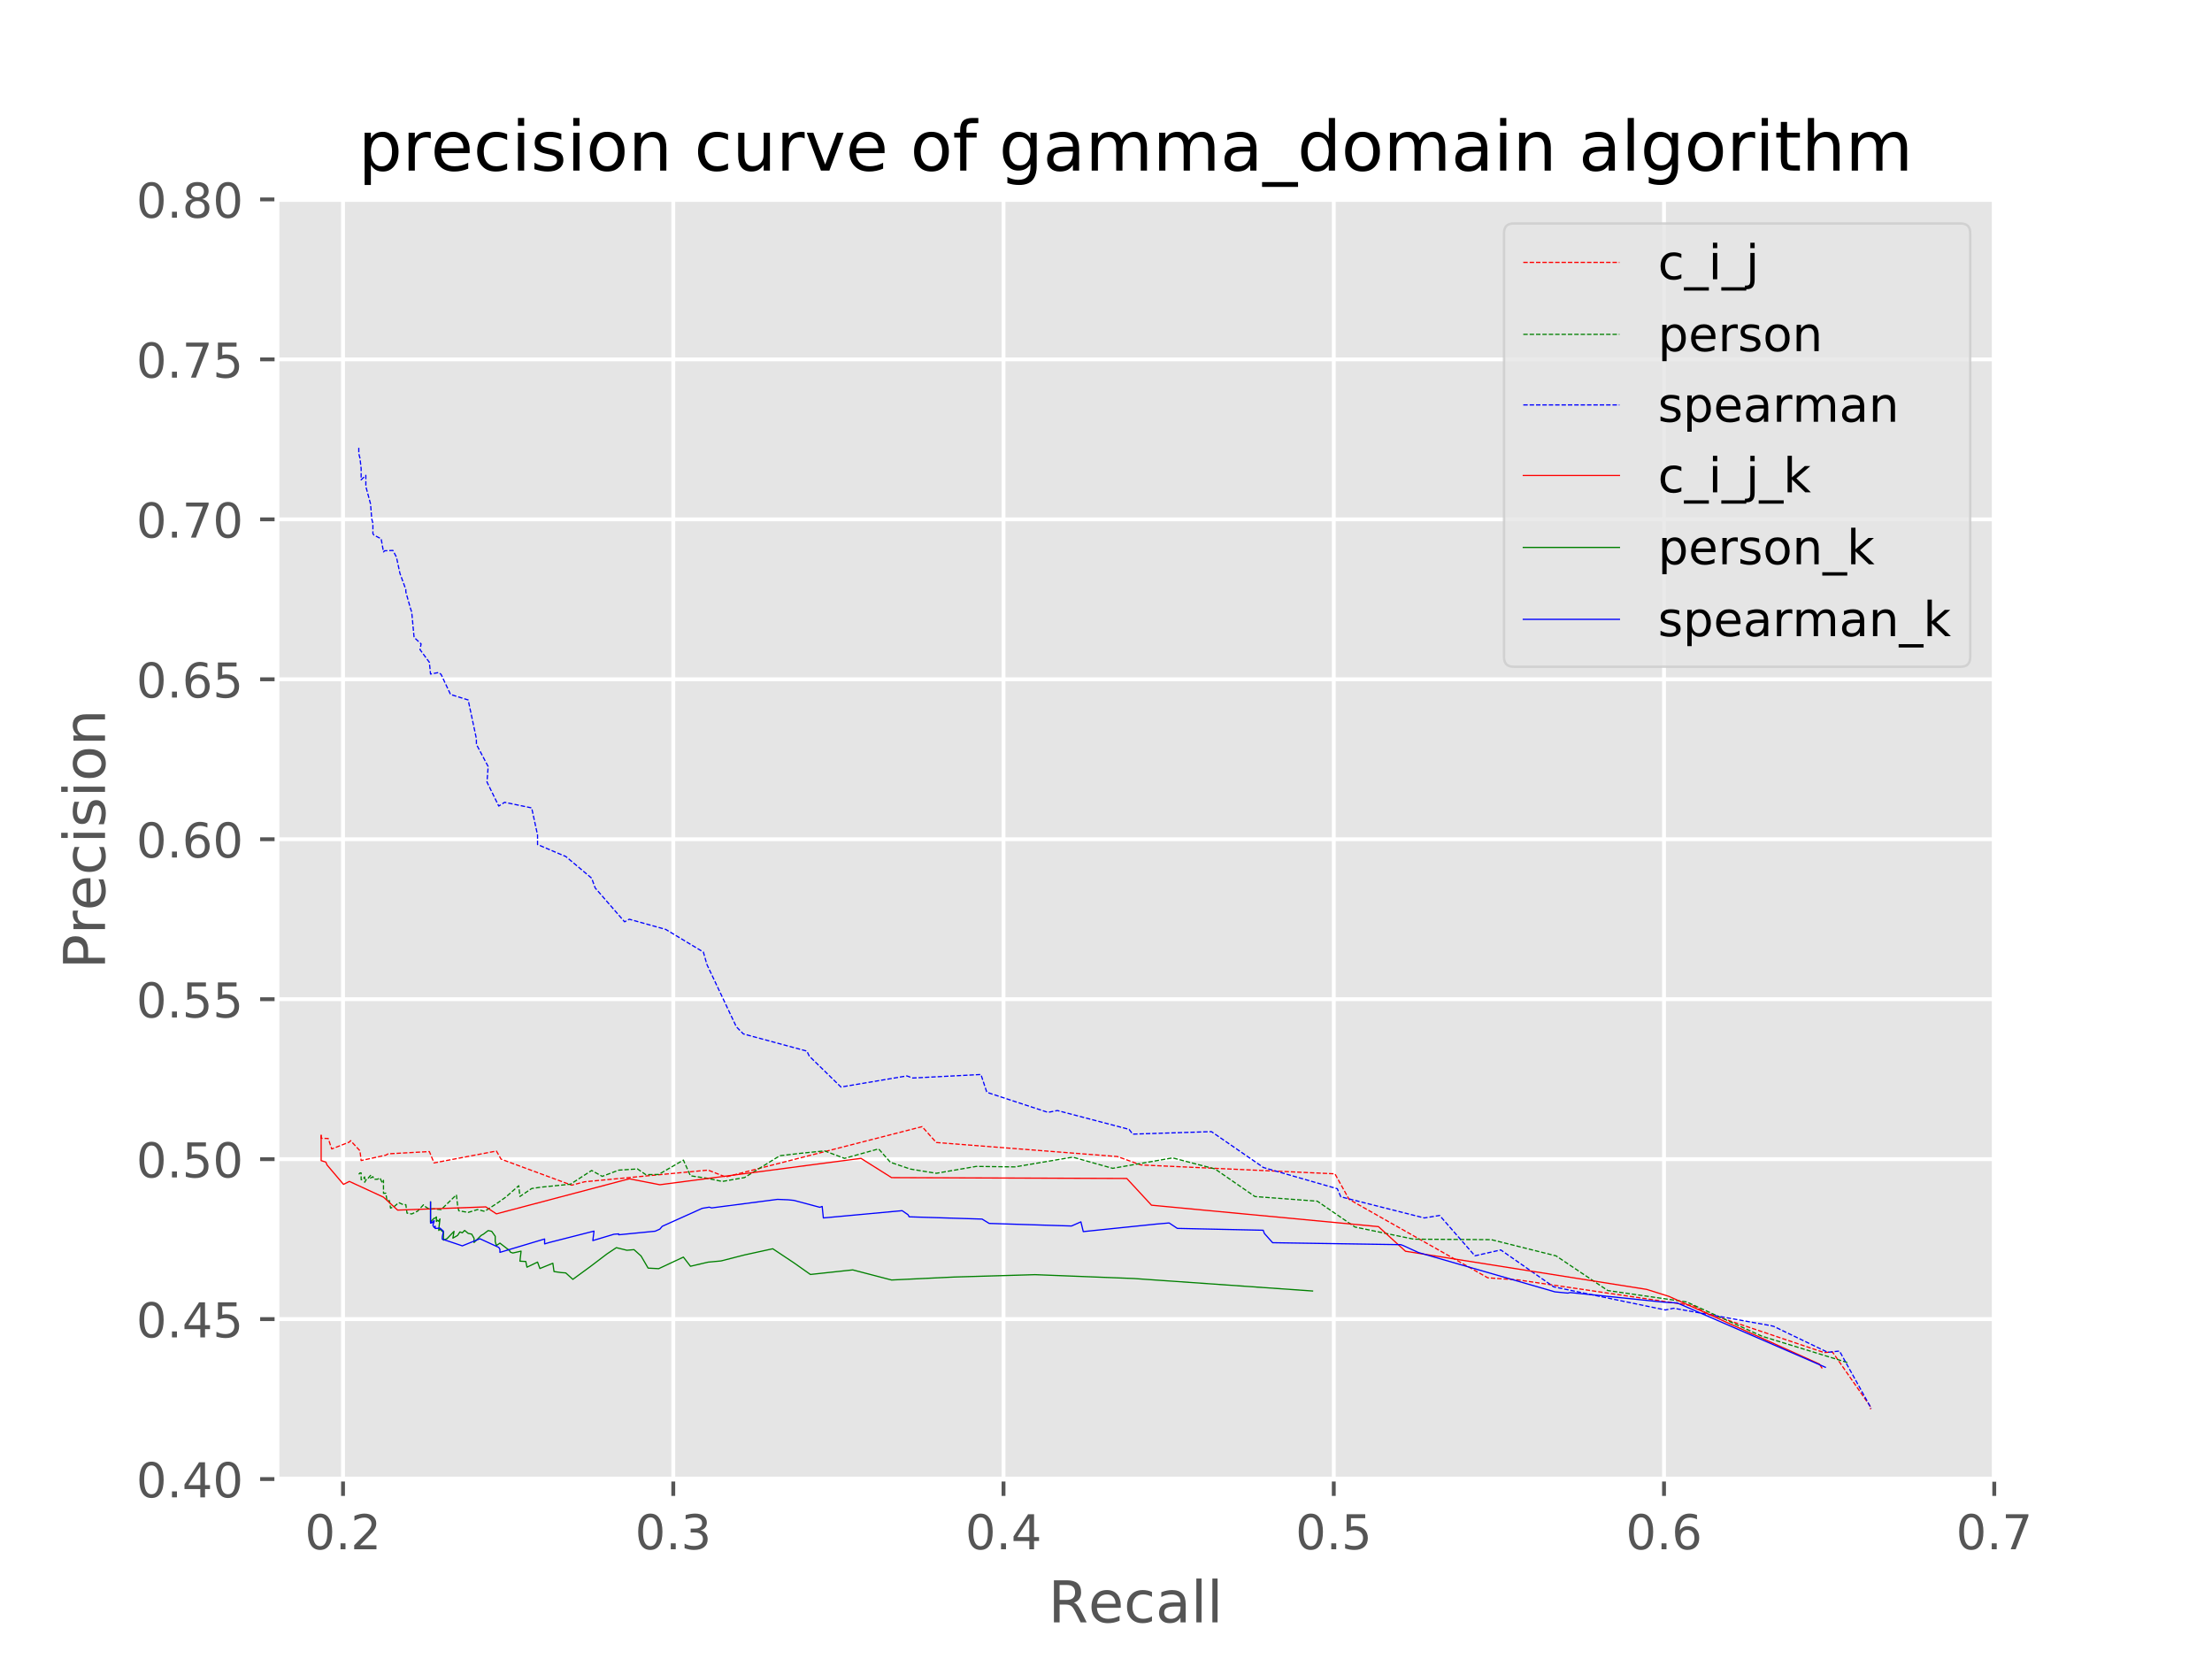 <?xml version="1.0" encoding="utf-8" standalone="no"?>
<!DOCTYPE svg PUBLIC "-//W3C//DTD SVG 1.1//EN"
  "http://www.w3.org/Graphics/SVG/1.1/DTD/svg11.dtd">
<!-- Created with matplotlib (http://matplotlib.org/) -->
<svg height="345pt" version="1.1" viewBox="0 0 460 345" width="460pt" xmlns="http://www.w3.org/2000/svg" xmlns:xlink="http://www.w3.org/1999/xlink">
 <defs>
  <style type="text/css">
*{stroke-linecap:butt;stroke-linejoin:round;}
  </style>
 </defs>
 <g id="figure_1">
  <g id="patch_1">
   <path d="M 0 345.6 
L 460.8 345.6 
L 460.8 0 
L 0 0 
z
" style="fill:#ffffff;"/>
  </g>
  <g id="axes_1">
   <g id="patch_2">
    <path d="M 57.6 307.584 
L 414.72 307.584 
L 414.72 41.472 
L 57.6 41.472 
z
" style="fill:#e5e5e5;"/>
   </g>
   <g id="matplotlib.axis_1">
    <g id="xtick_1">
     <g id="line2d_1">
      <path clip-path="url(#p07576a1ea0)" d="M 71.335 307.584 
L 71.335 41.472 
" style="fill:none;stroke:#ffffff;stroke-linecap:square;stroke-width:0.8;"/>
     </g>
     <g id="line2d_2">
      <defs>
       <path d="M 0 0 
L 0 3.5 
" id="mb895a9e4f6" style="stroke:#555555;stroke-width:0.8;"/>
      </defs>
      <g>
       <use style="fill:#555555;stroke:#555555;stroke-width:0.8;" x="71.335" xlink:href="#mb895a9e4f6" y="307.584"/>
      </g>
     </g>
     <g id="text_1">
      <!-- 0.2 -->
      <defs>
       <path d="M 31.781 66.406 
Q 24.172 66.406 20.328 58.906 
Q 16.5 51.422 16.5 36.375 
Q 16.5 21.391 20.328 13.891 
Q 24.172 6.391 31.781 6.391 
Q 39.453 6.391 43.281 13.891 
Q 47.125 21.391 47.125 36.375 
Q 47.125 51.422 43.281 58.906 
Q 39.453 66.406 31.781 66.406 
z
M 31.781 74.219 
Q 44.047 74.219 50.516 64.516 
Q 56.984 54.828 56.984 36.375 
Q 56.984 17.969 50.516 8.266 
Q 44.047 -1.422 31.781 -1.422 
Q 19.531 -1.422 13.062 8.266 
Q 6.594 17.969 6.594 36.375 
Q 6.594 54.828 13.062 64.516 
Q 19.531 74.219 31.781 74.219 
z
" id="DejaVuSans-30"/>
       <path d="M 10.688 12.406 
L 21 12.406 
L 21 0 
L 10.688 0 
z
" id="DejaVuSans-2e"/>
       <path d="M 19.188 8.297 
L 53.609 8.297 
L 53.609 0 
L 7.328 0 
L 7.328 8.297 
Q 12.938 14.109 22.625 23.891 
Q 32.328 33.688 34.812 36.531 
Q 39.547 41.844 41.422 45.531 
Q 43.312 49.219 43.312 52.781 
Q 43.312 58.594 39.234 62.25 
Q 35.156 65.922 28.609 65.922 
Q 23.969 65.922 18.812 64.312 
Q 13.672 62.703 7.812 59.422 
L 7.812 69.391 
Q 13.766 71.781 18.938 73 
Q 24.125 74.219 28.422 74.219 
Q 39.75 74.219 46.484 68.547 
Q 53.219 62.891 53.219 53.422 
Q 53.219 48.922 51.531 44.891 
Q 49.859 40.875 45.406 35.406 
Q 44.188 33.984 37.641 27.219 
Q 31.109 20.453 19.188 8.297 
z
" id="DejaVuSans-32"/>
      </defs>
      <g style="fill:#555555;" transform="translate(63.384 322.182)scale(0.1 -0.1)">
       <use xlink:href="#DejaVuSans-30"/>
       <use x="63.623" xlink:href="#DejaVuSans-2e"/>
       <use x="95.41" xlink:href="#DejaVuSans-32"/>
      </g>
     </g>
    </g>
    <g id="xtick_2">
     <g id="line2d_3">
      <path clip-path="url(#p07576a1ea0)" d="M 140.012 307.584 
L 140.012 41.472 
" style="fill:none;stroke:#ffffff;stroke-linecap:square;stroke-width:0.8;"/>
     </g>
     <g id="line2d_4">
      <g>
       <use style="fill:#555555;stroke:#555555;stroke-width:0.8;" x="140.012" xlink:href="#mb895a9e4f6" y="307.584"/>
      </g>
     </g>
     <g id="text_2">
      <!-- 0.3 -->
      <defs>
       <path d="M 40.578 39.312 
Q 47.656 37.797 51.625 33 
Q 55.609 28.219 55.609 21.188 
Q 55.609 10.406 48.188 4.484 
Q 40.766 -1.422 27.094 -1.422 
Q 22.516 -1.422 17.656 -0.516 
Q 12.797 0.391 7.625 2.203 
L 7.625 11.719 
Q 11.719 9.328 16.594 8.109 
Q 21.484 6.891 26.812 6.891 
Q 36.078 6.891 40.938 10.547 
Q 45.797 14.203 45.797 21.188 
Q 45.797 27.641 41.281 31.266 
Q 36.766 34.906 28.719 34.906 
L 20.219 34.906 
L 20.219 43.016 
L 29.109 43.016 
Q 36.375 43.016 40.234 45.922 
Q 44.094 48.828 44.094 54.297 
Q 44.094 59.906 40.109 62.906 
Q 36.141 65.922 28.719 65.922 
Q 24.656 65.922 20.016 65.031 
Q 15.375 64.156 9.812 62.312 
L 9.812 71.094 
Q 15.438 72.656 20.344 73.438 
Q 25.25 74.219 29.594 74.219 
Q 40.828 74.219 47.359 69.109 
Q 53.906 64.016 53.906 55.328 
Q 53.906 49.266 50.438 45.094 
Q 46.969 40.922 40.578 39.312 
z
" id="DejaVuSans-33"/>
      </defs>
      <g style="fill:#555555;" transform="translate(132.061 322.182)scale(0.1 -0.1)">
       <use xlink:href="#DejaVuSans-30"/>
       <use x="63.623" xlink:href="#DejaVuSans-2e"/>
       <use x="95.41" xlink:href="#DejaVuSans-33"/>
      </g>
     </g>
    </g>
    <g id="xtick_3">
     <g id="line2d_5">
      <path clip-path="url(#p07576a1ea0)" d="M 208.689 307.584 
L 208.689 41.472 
" style="fill:none;stroke:#ffffff;stroke-linecap:square;stroke-width:0.8;"/>
     </g>
     <g id="line2d_6">
      <g>
       <use style="fill:#555555;stroke:#555555;stroke-width:0.8;" x="208.689" xlink:href="#mb895a9e4f6" y="307.584"/>
      </g>
     </g>
     <g id="text_3">
      <!-- 0.4 -->
      <defs>
       <path d="M 37.797 64.312 
L 12.891 25.391 
L 37.797 25.391 
z
M 35.203 72.906 
L 47.609 72.906 
L 47.609 25.391 
L 58.016 25.391 
L 58.016 17.188 
L 47.609 17.188 
L 47.609 0 
L 37.797 0 
L 37.797 17.188 
L 4.891 17.188 
L 4.891 26.703 
z
" id="DejaVuSans-34"/>
      </defs>
      <g style="fill:#555555;" transform="translate(200.738 322.182)scale(0.1 -0.1)">
       <use xlink:href="#DejaVuSans-30"/>
       <use x="63.623" xlink:href="#DejaVuSans-2e"/>
       <use x="95.41" xlink:href="#DejaVuSans-34"/>
      </g>
     </g>
    </g>
    <g id="xtick_4">
     <g id="line2d_7">
      <path clip-path="url(#p07576a1ea0)" d="M 277.366 307.584 
L 277.366 41.472 
" style="fill:none;stroke:#ffffff;stroke-linecap:square;stroke-width:0.8;"/>
     </g>
     <g id="line2d_8">
      <g>
       <use style="fill:#555555;stroke:#555555;stroke-width:0.8;" x="277.366" xlink:href="#mb895a9e4f6" y="307.584"/>
      </g>
     </g>
     <g id="text_4">
      <!-- 0.5 -->
      <defs>
       <path d="M 10.797 72.906 
L 49.516 72.906 
L 49.516 64.594 
L 19.828 64.594 
L 19.828 46.734 
Q 21.969 47.469 24.109 47.828 
Q 26.266 48.188 28.422 48.188 
Q 40.625 48.188 47.75 41.5 
Q 54.891 34.812 54.891 23.391 
Q 54.891 11.625 47.562 5.094 
Q 40.234 -1.422 26.906 -1.422 
Q 22.312 -1.422 17.547 -0.641 
Q 12.797 0.141 7.719 1.703 
L 7.719 11.625 
Q 12.109 9.234 16.797 8.062 
Q 21.484 6.891 26.703 6.891 
Q 35.156 6.891 40.078 11.328 
Q 45.016 15.766 45.016 23.391 
Q 45.016 31 40.078 35.438 
Q 35.156 39.891 26.703 39.891 
Q 22.75 39.891 18.812 39.016 
Q 14.891 38.141 10.797 36.281 
z
" id="DejaVuSans-35"/>
      </defs>
      <g style="fill:#555555;" transform="translate(269.415 322.182)scale(0.1 -0.1)">
       <use xlink:href="#DejaVuSans-30"/>
       <use x="63.623" xlink:href="#DejaVuSans-2e"/>
       <use x="95.41" xlink:href="#DejaVuSans-35"/>
      </g>
     </g>
    </g>
    <g id="xtick_5">
     <g id="line2d_9">
      <path clip-path="url(#p07576a1ea0)" d="M 346.043 307.584 
L 346.043 41.472 
" style="fill:none;stroke:#ffffff;stroke-linecap:square;stroke-width:0.8;"/>
     </g>
     <g id="line2d_10">
      <g>
       <use style="fill:#555555;stroke:#555555;stroke-width:0.8;" x="346.043" xlink:href="#mb895a9e4f6" y="307.584"/>
      </g>
     </g>
     <g id="text_5">
      <!-- 0.6 -->
      <defs>
       <path d="M 33.016 40.375 
Q 26.375 40.375 22.484 35.828 
Q 18.609 31.297 18.609 23.391 
Q 18.609 15.531 22.484 10.953 
Q 26.375 6.391 33.016 6.391 
Q 39.656 6.391 43.531 10.953 
Q 47.406 15.531 47.406 23.391 
Q 47.406 31.297 43.531 35.828 
Q 39.656 40.375 33.016 40.375 
z
M 52.594 71.297 
L 52.594 62.312 
Q 48.875 64.062 45.094 64.984 
Q 41.312 65.922 37.594 65.922 
Q 27.828 65.922 22.672 59.328 
Q 17.531 52.734 16.797 39.406 
Q 19.672 43.656 24.016 45.922 
Q 28.375 48.188 33.594 48.188 
Q 44.578 48.188 50.953 41.516 
Q 57.328 34.859 57.328 23.391 
Q 57.328 12.156 50.688 5.359 
Q 44.047 -1.422 33.016 -1.422 
Q 20.359 -1.422 13.672 8.266 
Q 6.984 17.969 6.984 36.375 
Q 6.984 53.656 15.188 63.938 
Q 23.391 74.219 37.203 74.219 
Q 40.922 74.219 44.703 73.484 
Q 48.484 72.75 52.594 71.297 
z
" id="DejaVuSans-36"/>
      </defs>
      <g style="fill:#555555;" transform="translate(338.092 322.182)scale(0.1 -0.1)">
       <use xlink:href="#DejaVuSans-30"/>
       <use x="63.623" xlink:href="#DejaVuSans-2e"/>
       <use x="95.41" xlink:href="#DejaVuSans-36"/>
      </g>
     </g>
    </g>
    <g id="xtick_6">
     <g id="line2d_11">
      <path clip-path="url(#p07576a1ea0)" d="M 414.72 307.584 
L 414.72 41.472 
" style="fill:none;stroke:#ffffff;stroke-linecap:square;stroke-width:0.8;"/>
     </g>
     <g id="line2d_12">
      <g>
       <use style="fill:#555555;stroke:#555555;stroke-width:0.8;" x="414.72" xlink:href="#mb895a9e4f6" y="307.584"/>
      </g>
     </g>
     <g id="text_6">
      <!-- 0.7 -->
      <defs>
       <path d="M 8.203 72.906 
L 55.078 72.906 
L 55.078 68.703 
L 28.609 0 
L 18.312 0 
L 43.219 64.594 
L 8.203 64.594 
z
" id="DejaVuSans-37"/>
      </defs>
      <g style="fill:#555555;" transform="translate(406.768 322.182)scale(0.1 -0.1)">
       <use xlink:href="#DejaVuSans-30"/>
       <use x="63.623" xlink:href="#DejaVuSans-2e"/>
       <use x="95.41" xlink:href="#DejaVuSans-37"/>
      </g>
     </g>
    </g>
    <g id="text_7">
     <!-- Recall -->
     <defs>
      <path d="M 44.391 34.188 
Q 47.562 33.109 50.562 29.594 
Q 53.562 26.078 56.594 19.922 
L 66.609 0 
L 56 0 
L 46.688 18.703 
Q 43.062 26.031 39.672 28.422 
Q 36.281 30.812 30.422 30.812 
L 19.672 30.812 
L 19.672 0 
L 9.812 0 
L 9.812 72.906 
L 32.078 72.906 
Q 44.578 72.906 50.734 67.672 
Q 56.891 62.453 56.891 51.906 
Q 56.891 45.016 53.688 40.469 
Q 50.484 35.938 44.391 34.188 
z
M 19.672 64.797 
L 19.672 38.922 
L 32.078 38.922 
Q 39.203 38.922 42.844 42.219 
Q 46.484 45.516 46.484 51.906 
Q 46.484 58.297 42.844 61.547 
Q 39.203 64.797 32.078 64.797 
z
" id="DejaVuSans-52"/>
      <path d="M 56.203 29.594 
L 56.203 25.203 
L 14.891 25.203 
Q 15.484 15.922 20.484 11.062 
Q 25.484 6.203 34.422 6.203 
Q 39.594 6.203 44.453 7.469 
Q 49.312 8.734 54.109 11.281 
L 54.109 2.781 
Q 49.266 0.734 44.188 -0.344 
Q 39.109 -1.422 33.891 -1.422 
Q 20.797 -1.422 13.156 6.188 
Q 5.516 13.812 5.516 26.812 
Q 5.516 40.234 12.766 48.109 
Q 20.016 56 32.328 56 
Q 43.359 56 49.781 48.891 
Q 56.203 41.797 56.203 29.594 
z
M 47.219 32.234 
Q 47.125 39.594 43.094 43.984 
Q 39.062 48.391 32.422 48.391 
Q 24.906 48.391 20.391 44.141 
Q 15.875 39.891 15.188 32.172 
z
" id="DejaVuSans-65"/>
      <path d="M 48.781 52.594 
L 48.781 44.188 
Q 44.969 46.297 41.141 47.344 
Q 37.312 48.391 33.406 48.391 
Q 24.656 48.391 19.812 42.844 
Q 14.984 37.312 14.984 27.297 
Q 14.984 17.281 19.812 11.734 
Q 24.656 6.203 33.406 6.203 
Q 37.312 6.203 41.141 7.25 
Q 44.969 8.297 48.781 10.406 
L 48.781 2.094 
Q 45.016 0.344 40.984 -0.531 
Q 36.969 -1.422 32.422 -1.422 
Q 20.062 -1.422 12.781 6.344 
Q 5.516 14.109 5.516 27.297 
Q 5.516 40.672 12.859 48.328 
Q 20.219 56 33.016 56 
Q 37.156 56 41.109 55.141 
Q 45.062 54.297 48.781 52.594 
z
" id="DejaVuSans-63"/>
      <path d="M 34.281 27.484 
Q 23.391 27.484 19.188 25 
Q 14.984 22.516 14.984 16.5 
Q 14.984 11.719 18.141 8.906 
Q 21.297 6.109 26.703 6.109 
Q 34.188 6.109 38.703 11.406 
Q 43.219 16.703 43.219 25.484 
L 43.219 27.484 
z
M 52.203 31.203 
L 52.203 0 
L 43.219 0 
L 43.219 8.297 
Q 40.141 3.328 35.547 0.953 
Q 30.953 -1.422 24.312 -1.422 
Q 15.922 -1.422 10.953 3.297 
Q 6 8.016 6 15.922 
Q 6 25.141 12.172 29.828 
Q 18.359 34.516 30.609 34.516 
L 43.219 34.516 
L 43.219 35.406 
Q 43.219 41.609 39.141 45 
Q 35.062 48.391 27.688 48.391 
Q 23 48.391 18.547 47.266 
Q 14.109 46.141 10.016 43.891 
L 10.016 52.203 
Q 14.938 54.109 19.578 55.047 
Q 24.219 56 28.609 56 
Q 40.484 56 46.344 49.844 
Q 52.203 43.703 52.203 31.203 
z
" id="DejaVuSans-61"/>
      <path d="M 9.422 75.984 
L 18.406 75.984 
L 18.406 0 
L 9.422 0 
z
" id="DejaVuSans-6c"/>
     </defs>
     <g style="fill:#555555;" transform="translate(217.993 337.38)scale(0.12 -0.12)">
      <use xlink:href="#DejaVuSans-52"/>
      <use x="69.42" xlink:href="#DejaVuSans-65"/>
      <use x="130.943" xlink:href="#DejaVuSans-63"/>
      <use x="185.924" xlink:href="#DejaVuSans-61"/>
      <use x="247.203" xlink:href="#DejaVuSans-6c"/>
      <use x="274.986" xlink:href="#DejaVuSans-6c"/>
     </g>
    </g>
   </g>
   <g id="matplotlib.axis_2">
    <g id="ytick_1">
     <g id="line2d_13">
      <path clip-path="url(#p07576a1ea0)" d="M 57.6 307.584 
L 414.72 307.584 
" style="fill:none;stroke:#ffffff;stroke-linecap:square;stroke-width:0.8;"/>
     </g>
     <g id="line2d_14">
      <defs>
       <path d="M 0 0 
L -3.5 0 
" id="mce2e5e93ea" style="stroke:#555555;stroke-width:0.8;"/>
      </defs>
      <g>
       <use style="fill:#555555;stroke:#555555;stroke-width:0.8;" x="57.6" xlink:href="#mce2e5e93ea" y="307.584"/>
      </g>
     </g>
     <g id="text_8">
      <!-- 0.40 -->
      <g style="fill:#555555;" transform="translate(28.334 311.383)scale(0.1 -0.1)">
       <use xlink:href="#DejaVuSans-30"/>
       <use x="63.623" xlink:href="#DejaVuSans-2e"/>
       <use x="95.41" xlink:href="#DejaVuSans-34"/>
       <use x="159.033" xlink:href="#DejaVuSans-30"/>
      </g>
     </g>
    </g>
    <g id="ytick_2">
     <g id="line2d_15">
      <path clip-path="url(#p07576a1ea0)" d="M 57.6 274.32 
L 414.72 274.32 
" style="fill:none;stroke:#ffffff;stroke-linecap:square;stroke-width:0.8;"/>
     </g>
     <g id="line2d_16">
      <g>
       <use style="fill:#555555;stroke:#555555;stroke-width:0.8;" x="57.6" xlink:href="#mce2e5e93ea" y="274.32"/>
      </g>
     </g>
     <g id="text_9">
      <!-- 0.45 -->
      <g style="fill:#555555;" transform="translate(28.334 278.119)scale(0.1 -0.1)">
       <use xlink:href="#DejaVuSans-30"/>
       <use x="63.623" xlink:href="#DejaVuSans-2e"/>
       <use x="95.41" xlink:href="#DejaVuSans-34"/>
       <use x="159.033" xlink:href="#DejaVuSans-35"/>
      </g>
     </g>
    </g>
    <g id="ytick_3">
     <g id="line2d_17">
      <path clip-path="url(#p07576a1ea0)" d="M 57.6 241.056 
L 414.72 241.056 
" style="fill:none;stroke:#ffffff;stroke-linecap:square;stroke-width:0.8;"/>
     </g>
     <g id="line2d_18">
      <g>
       <use style="fill:#555555;stroke:#555555;stroke-width:0.8;" x="57.6" xlink:href="#mce2e5e93ea" y="241.056"/>
      </g>
     </g>
     <g id="text_10">
      <!-- 0.50 -->
      <g style="fill:#555555;" transform="translate(28.334 244.855)scale(0.1 -0.1)">
       <use xlink:href="#DejaVuSans-30"/>
       <use x="63.623" xlink:href="#DejaVuSans-2e"/>
       <use x="95.41" xlink:href="#DejaVuSans-35"/>
       <use x="159.033" xlink:href="#DejaVuSans-30"/>
      </g>
     </g>
    </g>
    <g id="ytick_4">
     <g id="line2d_19">
      <path clip-path="url(#p07576a1ea0)" d="M 57.6 207.792 
L 414.72 207.792 
" style="fill:none;stroke:#ffffff;stroke-linecap:square;stroke-width:0.8;"/>
     </g>
     <g id="line2d_20">
      <g>
       <use style="fill:#555555;stroke:#555555;stroke-width:0.8;" x="57.6" xlink:href="#mce2e5e93ea" y="207.792"/>
      </g>
     </g>
     <g id="text_11">
      <!-- 0.55 -->
      <g style="fill:#555555;" transform="translate(28.334 211.591)scale(0.1 -0.1)">
       <use xlink:href="#DejaVuSans-30"/>
       <use x="63.623" xlink:href="#DejaVuSans-2e"/>
       <use x="95.41" xlink:href="#DejaVuSans-35"/>
       <use x="159.033" xlink:href="#DejaVuSans-35"/>
      </g>
     </g>
    </g>
    <g id="ytick_5">
     <g id="line2d_21">
      <path clip-path="url(#p07576a1ea0)" d="M 57.6 174.528 
L 414.72 174.528 
" style="fill:none;stroke:#ffffff;stroke-linecap:square;stroke-width:0.8;"/>
     </g>
     <g id="line2d_22">
      <g>
       <use style="fill:#555555;stroke:#555555;stroke-width:0.8;" x="57.6" xlink:href="#mce2e5e93ea" y="174.528"/>
      </g>
     </g>
     <g id="text_12">
      <!-- 0.60 -->
      <g style="fill:#555555;" transform="translate(28.334 178.327)scale(0.1 -0.1)">
       <use xlink:href="#DejaVuSans-30"/>
       <use x="63.623" xlink:href="#DejaVuSans-2e"/>
       <use x="95.41" xlink:href="#DejaVuSans-36"/>
       <use x="159.033" xlink:href="#DejaVuSans-30"/>
      </g>
     </g>
    </g>
    <g id="ytick_6">
     <g id="line2d_23">
      <path clip-path="url(#p07576a1ea0)" d="M 57.6 141.264 
L 414.72 141.264 
" style="fill:none;stroke:#ffffff;stroke-linecap:square;stroke-width:0.8;"/>
     </g>
     <g id="line2d_24">
      <g>
       <use style="fill:#555555;stroke:#555555;stroke-width:0.8;" x="57.6" xlink:href="#mce2e5e93ea" y="141.264"/>
      </g>
     </g>
     <g id="text_13">
      <!-- 0.65 -->
      <g style="fill:#555555;" transform="translate(28.334 145.063)scale(0.1 -0.1)">
       <use xlink:href="#DejaVuSans-30"/>
       <use x="63.623" xlink:href="#DejaVuSans-2e"/>
       <use x="95.41" xlink:href="#DejaVuSans-36"/>
       <use x="159.033" xlink:href="#DejaVuSans-35"/>
      </g>
     </g>
    </g>
    <g id="ytick_7">
     <g id="line2d_25">
      <path clip-path="url(#p07576a1ea0)" d="M 57.6 108 
L 414.72 108 
" style="fill:none;stroke:#ffffff;stroke-linecap:square;stroke-width:0.8;"/>
     </g>
     <g id="line2d_26">
      <g>
       <use style="fill:#555555;stroke:#555555;stroke-width:0.8;" x="57.6" xlink:href="#mce2e5e93ea" y="108"/>
      </g>
     </g>
     <g id="text_14">
      <!-- 0.70 -->
      <g style="fill:#555555;" transform="translate(28.334 111.799)scale(0.1 -0.1)">
       <use xlink:href="#DejaVuSans-30"/>
       <use x="63.623" xlink:href="#DejaVuSans-2e"/>
       <use x="95.41" xlink:href="#DejaVuSans-37"/>
       <use x="159.033" xlink:href="#DejaVuSans-30"/>
      </g>
     </g>
    </g>
    <g id="ytick_8">
     <g id="line2d_27">
      <path clip-path="url(#p07576a1ea0)" d="M 57.6 74.736 
L 414.72 74.736 
" style="fill:none;stroke:#ffffff;stroke-linecap:square;stroke-width:0.8;"/>
     </g>
     <g id="line2d_28">
      <g>
       <use style="fill:#555555;stroke:#555555;stroke-width:0.8;" x="57.6" xlink:href="#mce2e5e93ea" y="74.736"/>
      </g>
     </g>
     <g id="text_15">
      <!-- 0.75 -->
      <g style="fill:#555555;" transform="translate(28.334 78.535)scale(0.1 -0.1)">
       <use xlink:href="#DejaVuSans-30"/>
       <use x="63.623" xlink:href="#DejaVuSans-2e"/>
       <use x="95.41" xlink:href="#DejaVuSans-37"/>
       <use x="159.033" xlink:href="#DejaVuSans-35"/>
      </g>
     </g>
    </g>
    <g id="ytick_9">
     <g id="line2d_29">
      <path clip-path="url(#p07576a1ea0)" d="M 57.6 41.472 
L 414.72 41.472 
" style="fill:none;stroke:#ffffff;stroke-linecap:square;stroke-width:0.8;"/>
     </g>
     <g id="line2d_30">
      <g>
       <use style="fill:#555555;stroke:#555555;stroke-width:0.8;" x="57.6" xlink:href="#mce2e5e93ea" y="41.472"/>
      </g>
     </g>
     <g id="text_16">
      <!-- 0.80 -->
      <defs>
       <path d="M 31.781 34.625 
Q 24.75 34.625 20.719 30.859 
Q 16.703 27.094 16.703 20.516 
Q 16.703 13.922 20.719 10.156 
Q 24.75 6.391 31.781 6.391 
Q 38.812 6.391 42.859 10.172 
Q 46.922 13.969 46.922 20.516 
Q 46.922 27.094 42.891 30.859 
Q 38.875 34.625 31.781 34.625 
z
M 21.922 38.812 
Q 15.578 40.375 12.031 44.719 
Q 8.5 49.078 8.5 55.328 
Q 8.5 64.062 14.719 69.141 
Q 20.953 74.219 31.781 74.219 
Q 42.672 74.219 48.875 69.141 
Q 55.078 64.062 55.078 55.328 
Q 55.078 49.078 51.531 44.719 
Q 48 40.375 41.703 38.812 
Q 48.828 37.156 52.797 32.312 
Q 56.781 27.484 56.781 20.516 
Q 56.781 9.906 50.312 4.234 
Q 43.844 -1.422 31.781 -1.422 
Q 19.734 -1.422 13.25 4.234 
Q 6.781 9.906 6.781 20.516 
Q 6.781 27.484 10.781 32.312 
Q 14.797 37.156 21.922 38.812 
z
M 18.312 54.391 
Q 18.312 48.734 21.844 45.562 
Q 25.391 42.391 31.781 42.391 
Q 38.141 42.391 41.719 45.562 
Q 45.312 48.734 45.312 54.391 
Q 45.312 60.062 41.719 63.234 
Q 38.141 66.406 31.781 66.406 
Q 25.391 66.406 21.844 63.234 
Q 18.312 60.062 18.312 54.391 
z
" id="DejaVuSans-38"/>
      </defs>
      <g style="fill:#555555;" transform="translate(28.334 45.271)scale(0.1 -0.1)">
       <use xlink:href="#DejaVuSans-30"/>
       <use x="63.623" xlink:href="#DejaVuSans-2e"/>
       <use x="95.41" xlink:href="#DejaVuSans-38"/>
       <use x="159.033" xlink:href="#DejaVuSans-30"/>
      </g>
     </g>
    </g>
    <g id="text_17">
     <!-- Precision -->
     <defs>
      <path d="M 19.672 64.797 
L 19.672 37.406 
L 32.078 37.406 
Q 38.969 37.406 42.719 40.969 
Q 46.484 44.531 46.484 51.125 
Q 46.484 57.672 42.719 61.234 
Q 38.969 64.797 32.078 64.797 
z
M 9.812 72.906 
L 32.078 72.906 
Q 44.344 72.906 50.609 67.359 
Q 56.891 61.812 56.891 51.125 
Q 56.891 40.328 50.609 34.812 
Q 44.344 29.297 32.078 29.297 
L 19.672 29.297 
L 19.672 0 
L 9.812 0 
z
" id="DejaVuSans-50"/>
      <path d="M 41.109 46.297 
Q 39.594 47.172 37.812 47.578 
Q 36.031 48 33.891 48 
Q 26.266 48 22.188 43.047 
Q 18.109 38.094 18.109 28.812 
L 18.109 0 
L 9.078 0 
L 9.078 54.688 
L 18.109 54.688 
L 18.109 46.188 
Q 20.953 51.172 25.484 53.578 
Q 30.031 56 36.531 56 
Q 37.453 56 38.578 55.875 
Q 39.703 55.766 41.062 55.516 
z
" id="DejaVuSans-72"/>
      <path d="M 9.422 54.688 
L 18.406 54.688 
L 18.406 0 
L 9.422 0 
z
M 9.422 75.984 
L 18.406 75.984 
L 18.406 64.594 
L 9.422 64.594 
z
" id="DejaVuSans-69"/>
      <path d="M 44.281 53.078 
L 44.281 44.578 
Q 40.484 46.531 36.375 47.5 
Q 32.281 48.484 27.875 48.484 
Q 21.188 48.484 17.844 46.438 
Q 14.5 44.391 14.5 40.281 
Q 14.5 37.156 16.891 35.375 
Q 19.281 33.594 26.516 31.984 
L 29.594 31.297 
Q 39.156 29.25 43.188 25.516 
Q 47.219 21.781 47.219 15.094 
Q 47.219 7.469 41.188 3.016 
Q 35.156 -1.422 24.609 -1.422 
Q 20.219 -1.422 15.453 -0.562 
Q 10.688 0.297 5.422 2 
L 5.422 11.281 
Q 10.406 8.688 15.234 7.391 
Q 20.062 6.109 24.812 6.109 
Q 31.156 6.109 34.562 8.281 
Q 37.984 10.453 37.984 14.406 
Q 37.984 18.062 35.516 20.016 
Q 33.062 21.969 24.703 23.781 
L 21.578 24.516 
Q 13.234 26.266 9.516 29.906 
Q 5.812 33.547 5.812 39.891 
Q 5.812 47.609 11.281 51.797 
Q 16.75 56 26.812 56 
Q 31.781 56 36.172 55.266 
Q 40.578 54.547 44.281 53.078 
z
" id="DejaVuSans-73"/>
      <path d="M 30.609 48.391 
Q 23.391 48.391 19.188 42.75 
Q 14.984 37.109 14.984 27.297 
Q 14.984 17.484 19.156 11.844 
Q 23.344 6.203 30.609 6.203 
Q 37.797 6.203 41.984 11.859 
Q 46.188 17.531 46.188 27.297 
Q 46.188 37.016 41.984 42.703 
Q 37.797 48.391 30.609 48.391 
z
M 30.609 56 
Q 42.328 56 49.016 48.375 
Q 55.719 40.766 55.719 27.297 
Q 55.719 13.875 49.016 6.219 
Q 42.328 -1.422 30.609 -1.422 
Q 18.844 -1.422 12.172 6.219 
Q 5.516 13.875 5.516 27.297 
Q 5.516 40.766 12.172 48.375 
Q 18.844 56 30.609 56 
z
" id="DejaVuSans-6f"/>
      <path d="M 54.891 33.016 
L 54.891 0 
L 45.906 0 
L 45.906 32.719 
Q 45.906 40.484 42.875 44.328 
Q 39.844 48.188 33.797 48.188 
Q 26.516 48.188 22.312 43.547 
Q 18.109 38.922 18.109 30.906 
L 18.109 0 
L 9.078 0 
L 9.078 54.688 
L 18.109 54.688 
L 18.109 46.188 
Q 21.344 51.125 25.703 53.562 
Q 30.078 56 35.797 56 
Q 45.219 56 50.047 50.172 
Q 54.891 44.344 54.891 33.016 
z
" id="DejaVuSans-6e"/>
     </defs>
     <g style="fill:#555555;" transform="translate(21.839 201.534)rotate(-90)scale(0.12 -0.12)">
      <use xlink:href="#DejaVuSans-50"/>
      <use x="60.287" xlink:href="#DejaVuSans-72"/>
      <use x="101.369" xlink:href="#DejaVuSans-65"/>
      <use x="162.893" xlink:href="#DejaVuSans-63"/>
      <use x="217.873" xlink:href="#DejaVuSans-69"/>
      <use x="245.656" xlink:href="#DejaVuSans-73"/>
      <use x="297.756" xlink:href="#DejaVuSans-69"/>
      <use x="325.539" xlink:href="#DejaVuSans-6f"/>
      <use x="386.721" xlink:href="#DejaVuSans-6e"/>
     </g>
    </g>
   </g>
   <g id="line2d_31">
    <path clip-path="url(#p07576a1ea0)" d="M 66.786 236.082 
L 66.786 236.082 
L 66.786 236.082 
L 66.786 236.082 
L 66.786 236.082 
L 66.786 236.082 
L 66.786 236.082 
L 66.786 236.082 
L 66.786 236.082 
L 66.786 236.082 
L 66.786 236.082 
L 66.786 236.082 
L 66.786 236.082 
L 66.786 236.082 
L 66.786 236.082 
L 66.786 236.082 
L 66.786 236.082 
L 66.786 236.082 
L 66.786 236.082 
L 66.786 236.397 
L 66.786 236.397 
L 66.786 236.397 
L 66.786 236.397 
L 66.786 236.397 
L 66.786 236.397 
L 66.786 236.397 
L 66.786 236.397 
L 66.786 236.712 
L 66.786 236.712 
L 66.786 236.712 
L 66.786 236.712 
L 67.275 236.728 
L 67.275 236.728 
L 67.275 236.728 
L 67.275 236.728 
L 68.254 236.76 
L 68.254 236.76 
L 68.254 236.76 
L 68.254 236.76 
L 68.987 238.933 
L 68.987 238.933 
L 68.987 238.933 
L 68.987 238.933 
L 72.656 237.498 
L 72.656 237.498 
L 72.901 237.205 
L 72.901 237.205 
L 74.857 239.314 
L 74.857 239.314 
L 75.102 241.344 
L 75.102 241.344 
L 75.102 241.344 
L 80.238 240.22 
L 80.238 240.22 
L 80.727 239.943 
L 80.727 239.943 
L 89.287 239.477 
L 89.287 239.477 
L 90.266 241.835 
L 90.266 241.835 
L 103.228 239.365 
L 103.228 239.365 
L 104.206 241.056 
L 104.206 241.056 
L 118.881 246.467 
L 118.881 246.467 
L 121.571 245.759 
L 121.571 245.759 
L 147.252 243.329 
L 147.252 243.329 
L 150.92 244.764 
L 150.92 244.764 
L 191.765 234.294 
L 191.765 234.294 
L 194.699 237.588 
L 194.699 237.588 
L 232.364 240.51 
L 232.364 240.51 
L 237.256 242.259 
L 237.256 242.259 
L 277.611 244.106 
L 277.611 244.106 
L 280.546 249.409 
L 280.546 249.409 
L 309.406 265.733 
L 309.406 265.733 
L 315.765 266.174 
L 315.765 266.174 
L 352.206 271.537 
L 352.206 271.537 
L 354.652 272.965 
L 354.652 272.965 
L 379.354 281.281 
L 379.354 281.281 
L 381.066 281.146 
L 381.066 281.146 
L 389.137 292.76 
L 389.137 292.76 
L 388.893 293.038 
L 388.893 293.038 
" style="fill:none;stroke:#ff0000;stroke-dasharray:0.925,0.4;stroke-dashoffset:0;stroke-width:0.25;"/>
   </g>
   <g id="line2d_32">
    <path clip-path="url(#p07576a1ea0)" d="M 74.613 244.208 
L 74.613 244.208 
L 74.613 244.208 
L 74.857 243.919 
L 74.857 243.919 
L 75.102 243.914 
L 75.102 244.479 
L 75.102 244.479 
L 75.102 244.479 
L 75.102 244.479 
L 75.102 245.043 
L 75.102 245.324 
L 75.102 245.324 
L 75.346 245.317 
L 75.591 245.03 
L 75.591 245.03 
L 75.591 245.03 
L 75.836 244.743 
L 75.836 245.023 
L 75.836 245.86 
L 76.325 245.009 
L 76.569 245.003 
L 77.058 244.433 
L 77.058 244.989 
L 77.548 244.699 
L 77.792 245.245 
L 78.526 245.224 
L 79.015 244.937 
L 79.015 244.937 
L 79.26 245.476 
L 79.504 246.013 
L 79.749 245.462 
L 79.749 246.545 
L 79.749 247.889 
L 79.749 248.157 
L 80.238 248.133 
L 80.483 249.71 
L 80.972 249.682 
L 81.216 251.233 
L 81.95 250.926 
L 82.928 250.089 
L 83.907 250.545 
L 84.396 250.515 
L 84.64 252.274 
L 85.619 252.455 
L 86.841 251.869 
L 88.064 250.545 
L 88.554 251.012 
L 89.287 251.459 
L 90.266 251.396 
L 91.733 251.545 
L 94.913 248.47 
L 95.157 250.616 
L 95.402 251.786 
L 97.358 252.128 
L 99.315 251.54 
L 100.782 251.908 
L 103.473 250.16 
L 105.185 248.943 
L 107.875 246.577 
L 108.12 248.813 
L 110.565 247.162 
L 112.522 246.876 
L 115.701 246.56 
L 118.636 246.26 
L 123.039 243.406 
L 125.24 244.633 
L 128.664 243.339 
L 132.577 243.092 
L 134.289 244.274 
L 136.98 244.232 
L 142.116 241.251 
L 143.583 244.513 
L 147.007 245.018 
L 150.187 245.694 
L 154.834 244.879 
L 162.171 240.341 
L 166.573 239.827 
L 171.465 239.334 
L 175.623 240.888 
L 182.715 238.916 
L 185.161 241.703 
L 189.319 243.114 
L 194.699 243.994 
L 203.015 242.561 
L 211.086 242.663 
L 223.07 240.633 
L 231.386 242.96 
L 243.859 240.793 
L 252.664 243.086 
L 260.98 248.831 
L 273.942 249.794 
L 281.769 255.168 
L 293.997 257.693 
L 310.139 257.796 
L 323.591 261.165 
L 334.352 268.38 
L 350.739 270.746 
L 366.392 277.867 
L 384.49 283.444 
" style="fill:none;stroke:#008000;stroke-dasharray:0.925,0.4;stroke-dashoffset:0;stroke-width:0.25;"/>
   </g>
   <g id="line2d_33">
    <path clip-path="url(#p07576a1ea0)" d="M 74.613 93.123 
L 74.613 93.123 
L 74.613 93.123 
L 74.613 93.123 
L 74.613 93.123 
L 74.613 93.123 
L 74.613 93.123 
L 74.613 93.123 
L 74.613 94.328 
L 74.613 94.328 
L 74.613 94.328 
L 74.857 95.292 
L 74.857 95.292 
L 75.102 97.435 
L 75.102 97.435 
L 75.102 99.787 
L 75.102 99.787 
L 75.346 99.551 
L 76.08 98.846 
L 76.08 98.846 
L 76.08 101.168 
L 76.08 101.168 
L 77.058 104.794 
L 77.058 104.794 
L 77.303 107.921 
L 77.548 108.792 
L 77.548 108.792 
L 77.548 110.995 
L 77.792 111.303 
L 79.26 112.041 
L 79.26 112.041 
L 79.749 114.776 
L 79.993 114.537 
L 81.705 114.463 
L 82.439 115.845 
L 82.439 115.845 
L 83.173 119.249 
L 83.173 119.249 
L 84.396 122.597 
L 84.396 123.093 
L 85.374 126.564 
L 85.619 127.296 
L 86.108 132.54 
L 87.575 133.911 
L 87.331 135.073 
L 89.287 137.728 
L 89.532 140.173 
L 91.244 139.847 
L 91.733 140.256 
L 93.69 144.419 
L 97.358 145.558 
L 97.358 145.558 
L 99.07 153.617 
L 99.07 154.793 
L 101.516 159.408 
L 101.271 162.629 
L 103.717 167.624 
L 104.94 166.845 
L 110.565 168.01 
L 111.788 173.648 
L 111.788 175.623 
L 116.68 177.709 
L 117.658 178.11 
L 123.039 182.623 
L 123.772 184.655 
L 129.887 191.697 
L 130.865 191.16 
L 138.447 193.276 
L 146.273 197.988 
L 147.007 200.574 
L 153.122 213.52 
L 154.589 215.009 
L 167.796 218.583 
L 168.285 219.619 
L 174.889 226.056 
L 188.585 223.743 
L 189.808 224.182 
L 203.993 223.448 
L 205.216 227.15 
L 217.934 231.325 
L 219.891 230.94 
L 234.81 234.858 
L 235.544 235.85 
L 251.93 235.33 
L 262.202 242.414 
L 262.692 242.78 
L 278.1 247.205 
L 278.834 248.888 
L 296.199 253.28 
L 299.378 252.763 
L 306.715 261.154 
L 312.096 259.931 
L 323.102 267.606 
L 346.337 272.417 
L 348.049 272.057 
L 368.104 275.647 
L 368.838 275.819 
L 380.088 281.223 
L 382.534 280.96 
L 389.137 292.887 
" style="fill:none;stroke:#0000ff;stroke-dasharray:0.925,0.4;stroke-dashoffset:0;stroke-width:0.25;"/>
   </g>
   <g id="line2d_34">
    <path clip-path="url(#p07576a1ea0)" d="M 66.786 236.082 
L 66.786 236.082 
L 66.786 236.082 
L 66.786 236.082 
L 66.786 236.082 
L 66.786 236.082 
L 66.786 236.082 
L 66.786 236.082 
L 66.786 236.082 
L 66.786 236.082 
L 66.786 236.082 
L 66.786 236.082 
L 66.786 236.082 
L 66.786 236.082 
L 66.786 236.082 
L 66.786 236.082 
L 66.786 236.082 
L 66.786 236.397 
L 66.786 236.397 
L 66.786 236.397 
L 66.786 236.397 
L 66.786 236.397 
L 66.786 236.397 
L 66.786 236.397 
L 66.786 236.397 
L 66.786 236.397 
L 66.786 236.397 
L 66.786 236.397 
L 66.786 238.587 
L 66.786 238.587 
L 66.786 238.587 
L 66.786 238.587 
L 66.786 238.587 
L 66.786 238.587 
L 66.786 240.442 
L 66.786 240.442 
L 66.786 240.442 
L 66.786 240.749 
L 66.786 240.749 
L 66.786 241.362 
L 66.786 241.362 
L 66.786 241.362 
L 66.786 241.362 
L 66.786 241.362 
L 66.786 241.362 
L 67.765 241.663 
L 67.765 241.663 
L 67.765 241.663 
L 68.009 242.266 
L 68.009 242.266 
L 71.433 246.299 
L 71.433 246.299 
L 71.433 246.299 
L 72.656 245.684 
L 72.656 245.684 
L 72.656 245.684 
L 79.749 248.957 
L 79.749 248.957 
L 79.749 248.957 
L 82.684 251.65 
L 82.684 251.65 
L 82.684 251.65 
L 101.027 250.978 
L 101.027 250.978 
L 103.228 252.43 
L 103.228 252.43 
L 103.228 252.43 
L 130.865 245.137 
L 130.865 245.137 
L 130.865 245.137 
L 137.224 246.374 
L 137.224 246.374 
L 137.224 246.374 
L 179.047 240.89 
L 179.047 240.89 
L 185.406 244.894 
L 185.406 244.894 
L 185.406 244.894 
L 234.321 245.07 
L 234.321 245.07 
L 234.321 245.07 
L 239.457 250.627 
L 239.457 250.627 
L 239.457 250.627 
L 286.66 255.086 
L 286.66 255.086 
L 286.66 255.086 
L 292.285 260.208 
L 292.285 260.208 
L 342.423 268.136 
L 342.423 268.136 
L 342.423 268.136 
L 347.07 269.594 
L 347.07 269.594 
L 347.07 269.594 
L 378.376 283.674 
L 378.376 283.674 
L 378.376 283.674 
L 378.865 284.465 
L 378.865 284.465 
" style="fill:none;stroke:#ff0000;stroke-linecap:square;stroke-width:0.25;"/>
   </g>
   <g id="line2d_35">
    <path clip-path="url(#p07576a1ea0)" d="M 89.532 249.964 
L 89.532 249.964 
L 89.532 250.951 
L 89.532 252.422 
L 89.532 254.12 
L 89.532 254.12 
L 89.776 253.86 
L 89.776 253.86 
L 90.266 253.339 
L 90.266 253.339 
L 90.266 253.339 
L 90.266 253.339 
L 90.266 253.339 
L 90.266 253.339 
L 90.266 253.339 
L 90.266 253.339 
L 90.266 253.339 
L 90.266 253.339 
L 90.266 253.339 
L 90.266 253.339 
L 90.266 253.339 
L 90.266 253.339 
L 90.266 253.339 
L 90.51 253.32 
L 90.51 253.32 
L 90.755 253.061 
L 90.755 253.061 
L 90.755 253.061 
L 90.755 253.061 
L 90.755 253.061 
L 90.755 253.302 
L 90.755 253.542 
L 90.755 254.022 
L 90.999 253.764 
L 90.999 253.764 
L 91.244 253.984 
L 91.488 253.486 
L 91.244 255.648 
L 91.244 255.884 
L 91.488 255.626 
L 92.222 256.265 
L 92.222 257.431 
L 92.222 257.895 
L 92.956 257.591 
L 94.423 256.066 
L 94.179 257.471 
L 95.157 256.919 
L 95.646 256.187 
L 96.135 256.372 
L 96.625 255.872 
L 97.114 256.284 
L 97.358 256.489 
L 98.092 256.649 
L 98.581 257.5 
L 98.581 258.391 
L 100.049 256.918 
L 100.538 256.652 
L 101.516 255.902 
L 102.25 256.061 
L 102.984 257.092 
L 102.984 258.179 
L 103.228 259.018 
L 103.962 258.516 
L 105.185 259.461 
L 105.918 260.019 
L 106.163 260.414 
L 106.652 260.571 
L 108.364 260.183 
L 108.12 262.27 
L 109.342 262.335 
L 109.587 263.52 
L 111.788 262.461 
L 112.277 263.799 
L 114.968 262.7 
L 115.212 264.428 
L 116.68 264.639 
L 117.658 264.713 
L 119.126 266.05 
L 122.794 263.366 
L 126.218 260.764 
L 128.175 259.459 
L 130.376 260.003 
L 131.843 259.87 
L 133.311 261.187 
L 134.778 263.71 
L 136.98 263.829 
L 142.116 261.422 
L 143.583 263.329 
L 147.252 262.471 
L 149.942 262.221 
L 154.834 260.969 
L 160.703 259.687 
L 165.106 262.618 
L 168.53 265.034 
L 177.335 264.083 
L 185.406 266.183 
L 198.368 265.569 
L 215.244 265.075 
L 235.788 265.876 
L 272.964 268.473 
" style="fill:none;stroke:#008000;stroke-linecap:square;stroke-width:0.25;"/>
   </g>
   <g id="line2d_36">
    <path clip-path="url(#p07576a1ea0)" d="M 89.532 249.964 
L 89.532 250.211 
L 89.532 250.211 
L 89.532 250.211 
L 89.532 250.211 
L 89.532 250.211 
L 89.532 251.933 
L 89.532 251.933 
L 89.532 251.933 
L 89.532 251.933 
L 89.532 251.933 
L 89.532 251.933 
L 89.532 252.909 
L 89.532 253.152 
L 89.532 253.152 
L 89.532 253.637 
L 89.532 253.637 
L 89.532 253.637 
L 89.532 254.362 
L 89.532 254.362 
L 89.776 254.101 
L 89.776 254.101 
L 89.776 254.342 
L 89.776 254.342 
L 89.776 254.342 
L 89.776 254.342 
L 90.021 254.081 
L 90.021 254.081 
L 90.021 254.081 
L 90.021 254.081 
L 90.266 253.821 
L 90.266 254.061 
L 90.266 254.061 
L 90.266 254.061 
L 90.021 254.801 
L 90.266 255.259 
L 90.266 255.259 
L 90.51 254.999 
L 90.51 255.475 
L 90.51 255.475 
L 91.488 255.39 
L 91.488 255.39 
L 91.488 255.39 
L 92.222 256.031 
L 91.978 257.223 
L 91.978 257.688 
L 95.646 258.914 
L 95.646 258.914 
L 96.135 259.088 
L 99.804 257.606 
L 99.804 257.606 
L 99.804 257.606 
L 103.717 259.398 
L 103.962 259.799 
L 103.962 260.437 
L 113.256 257.656 
L 113.256 258.676 
L 114.234 258.383 
L 123.528 256.018 
L 123.283 257.984 
L 127.686 256.667 
L 128.664 256.592 
L 128.664 256.782 
L 136.246 256.036 
L 137.224 255.602 
L 137.713 255.02 
L 146.029 251.282 
L 147.496 251.035 
L 147.985 251.192 
L 161.682 249.416 
L 163.883 249.506 
L 165.106 249.629 
L 170.486 251.065 
L 170.976 250.884 
L 171.22 253.278 
L 187.607 251.766 
L 188.83 252.611 
L 189.074 253.046 
L 204.238 253.516 
L 205.705 254.419 
L 222.826 254.955 
L 224.782 254.093 
L 225.271 256.121 
L 240.435 254.555 
L 243.126 254.321 
L 244.838 255.453 
L 262.692 255.837 
L 262.936 256.503 
L 264.648 258.428 
L 291.307 258.836 
L 291.796 259.016 
L 294.976 260.473 
L 323.346 268.648 
L 326.037 268.911 
L 326.526 268.792 
L 346.092 270.806 
L 346.092 270.806 
L 348.782 270.955 
L 379.599 284.333 
L 379.599 284.333 
" style="fill:none;stroke:#0000ff;stroke-linecap:square;stroke-width:0.25;"/>
   </g>
   <g id="patch_3">
    <path d="M 57.6 307.584 
L 57.6 41.472 
" style="fill:none;stroke:#ffffff;stroke-linecap:square;stroke-linejoin:miter;"/>
   </g>
   <g id="patch_4">
    <path d="M 414.72 307.584 
L 414.72 41.472 
" style="fill:none;stroke:#ffffff;stroke-linecap:square;stroke-linejoin:miter;"/>
   </g>
   <g id="patch_5">
    <path d="M 57.6 307.584 
L 414.72 307.584 
" style="fill:none;stroke:#ffffff;stroke-linecap:square;stroke-linejoin:miter;"/>
   </g>
   <g id="patch_6">
    <path d="M 57.6 41.472 
L 414.72 41.472 
" style="fill:none;stroke:#ffffff;stroke-linecap:square;stroke-linejoin:miter;"/>
   </g>
   <g id="text_18">
    <!-- precision curve of gamma_domain algorithm -->
    <defs>
     <path d="M 18.109 8.203 
L 18.109 -20.797 
L 9.078 -20.797 
L 9.078 54.688 
L 18.109 54.688 
L 18.109 46.391 
Q 20.953 51.266 25.266 53.625 
Q 29.594 56 35.594 56 
Q 45.562 56 51.781 48.094 
Q 58.016 40.188 58.016 27.297 
Q 58.016 14.406 51.781 6.484 
Q 45.562 -1.422 35.594 -1.422 
Q 29.594 -1.422 25.266 0.953 
Q 20.953 3.328 18.109 8.203 
z
M 48.688 27.297 
Q 48.688 37.203 44.609 42.844 
Q 40.531 48.484 33.406 48.484 
Q 26.266 48.484 22.188 42.844 
Q 18.109 37.203 18.109 27.297 
Q 18.109 17.391 22.188 11.75 
Q 26.266 6.109 33.406 6.109 
Q 40.531 6.109 44.609 11.75 
Q 48.688 17.391 48.688 27.297 
z
" id="DejaVuSans-70"/>
     <path id="DejaVuSans-20"/>
     <path d="M 8.5 21.578 
L 8.5 54.688 
L 17.484 54.688 
L 17.484 21.922 
Q 17.484 14.156 20.5 10.266 
Q 23.531 6.391 29.594 6.391 
Q 36.859 6.391 41.078 11.031 
Q 45.312 15.672 45.312 23.688 
L 45.312 54.688 
L 54.297 54.688 
L 54.297 0 
L 45.312 0 
L 45.312 8.406 
Q 42.047 3.422 37.719 1 
Q 33.406 -1.422 27.688 -1.422 
Q 18.266 -1.422 13.375 4.438 
Q 8.5 10.297 8.5 21.578 
z
M 31.109 56 
z
" id="DejaVuSans-75"/>
     <path d="M 2.984 54.688 
L 12.5 54.688 
L 29.594 8.797 
L 46.688 54.688 
L 56.203 54.688 
L 35.688 0 
L 23.484 0 
z
" id="DejaVuSans-76"/>
     <path d="M 37.109 75.984 
L 37.109 68.5 
L 28.516 68.5 
Q 23.688 68.5 21.797 66.547 
Q 19.922 64.594 19.922 59.516 
L 19.922 54.688 
L 34.719 54.688 
L 34.719 47.703 
L 19.922 47.703 
L 19.922 0 
L 10.891 0 
L 10.891 47.703 
L 2.297 47.703 
L 2.297 54.688 
L 10.891 54.688 
L 10.891 58.5 
Q 10.891 67.625 15.141 71.797 
Q 19.391 75.984 28.609 75.984 
z
" id="DejaVuSans-66"/>
     <path d="M 45.406 27.984 
Q 45.406 37.75 41.375 43.109 
Q 37.359 48.484 30.078 48.484 
Q 22.859 48.484 18.828 43.109 
Q 14.797 37.75 14.797 27.984 
Q 14.797 18.266 18.828 12.891 
Q 22.859 7.516 30.078 7.516 
Q 37.359 7.516 41.375 12.891 
Q 45.406 18.266 45.406 27.984 
z
M 54.391 6.781 
Q 54.391 -7.172 48.188 -13.984 
Q 42 -20.797 29.203 -20.797 
Q 24.469 -20.797 20.266 -20.094 
Q 16.062 -19.391 12.109 -17.922 
L 12.109 -9.188 
Q 16.062 -11.328 19.922 -12.344 
Q 23.781 -13.375 27.781 -13.375 
Q 36.625 -13.375 41.016 -8.766 
Q 45.406 -4.156 45.406 5.172 
L 45.406 9.625 
Q 42.625 4.781 38.281 2.391 
Q 33.938 0 27.875 0 
Q 17.828 0 11.672 7.656 
Q 5.516 15.328 5.516 27.984 
Q 5.516 40.672 11.672 48.328 
Q 17.828 56 27.875 56 
Q 33.938 56 38.281 53.609 
Q 42.625 51.219 45.406 46.391 
L 45.406 54.688 
L 54.391 54.688 
z
" id="DejaVuSans-67"/>
     <path d="M 52 44.188 
Q 55.375 50.25 60.062 53.125 
Q 64.75 56 71.094 56 
Q 79.641 56 84.281 50.016 
Q 88.922 44.047 88.922 33.016 
L 88.922 0 
L 79.891 0 
L 79.891 32.719 
Q 79.891 40.578 77.094 44.375 
Q 74.312 48.188 68.609 48.188 
Q 61.625 48.188 57.562 43.547 
Q 53.516 38.922 53.516 30.906 
L 53.516 0 
L 44.484 0 
L 44.484 32.719 
Q 44.484 40.625 41.703 44.406 
Q 38.922 48.188 33.109 48.188 
Q 26.219 48.188 22.156 43.531 
Q 18.109 38.875 18.109 30.906 
L 18.109 0 
L 9.078 0 
L 9.078 54.688 
L 18.109 54.688 
L 18.109 46.188 
Q 21.188 51.219 25.484 53.609 
Q 29.781 56 35.688 56 
Q 41.656 56 45.828 52.969 
Q 50 49.953 52 44.188 
z
" id="DejaVuSans-6d"/>
     <path d="M 50.984 -16.609 
L 50.984 -23.578 
L -0.984 -23.578 
L -0.984 -16.609 
z
" id="DejaVuSans-5f"/>
     <path d="M 45.406 46.391 
L 45.406 75.984 
L 54.391 75.984 
L 54.391 0 
L 45.406 0 
L 45.406 8.203 
Q 42.578 3.328 38.25 0.953 
Q 33.938 -1.422 27.875 -1.422 
Q 17.969 -1.422 11.734 6.484 
Q 5.516 14.406 5.516 27.297 
Q 5.516 40.188 11.734 48.094 
Q 17.969 56 27.875 56 
Q 33.938 56 38.25 53.625 
Q 42.578 51.266 45.406 46.391 
z
M 14.797 27.297 
Q 14.797 17.391 18.875 11.75 
Q 22.953 6.109 30.078 6.109 
Q 37.203 6.109 41.297 11.75 
Q 45.406 17.391 45.406 27.297 
Q 45.406 37.203 41.297 42.844 
Q 37.203 48.484 30.078 48.484 
Q 22.953 48.484 18.875 42.844 
Q 14.797 37.203 14.797 27.297 
z
" id="DejaVuSans-64"/>
     <path d="M 18.312 70.219 
L 18.312 54.688 
L 36.812 54.688 
L 36.812 47.703 
L 18.312 47.703 
L 18.312 18.016 
Q 18.312 11.328 20.141 9.422 
Q 21.969 7.516 27.594 7.516 
L 36.812 7.516 
L 36.812 0 
L 27.594 0 
Q 17.188 0 13.234 3.875 
Q 9.281 7.766 9.281 18.016 
L 9.281 47.703 
L 2.688 47.703 
L 2.688 54.688 
L 9.281 54.688 
L 9.281 70.219 
z
" id="DejaVuSans-74"/>
     <path d="M 54.891 33.016 
L 54.891 0 
L 45.906 0 
L 45.906 32.719 
Q 45.906 40.484 42.875 44.328 
Q 39.844 48.188 33.797 48.188 
Q 26.516 48.188 22.312 43.547 
Q 18.109 38.922 18.109 30.906 
L 18.109 0 
L 9.078 0 
L 9.078 75.984 
L 18.109 75.984 
L 18.109 46.188 
Q 21.344 51.125 25.703 53.562 
Q 30.078 56 35.797 56 
Q 45.219 56 50.047 50.172 
Q 54.891 44.344 54.891 33.016 
z
" id="DejaVuSans-68"/>
    </defs>
    <g transform="translate(74.521 35.472)scale(0.144 -0.144)">
     <use xlink:href="#DejaVuSans-70"/>
     <use x="63.477" xlink:href="#DejaVuSans-72"/>
     <use x="104.559" xlink:href="#DejaVuSans-65"/>
     <use x="166.082" xlink:href="#DejaVuSans-63"/>
     <use x="221.062" xlink:href="#DejaVuSans-69"/>
     <use x="248.846" xlink:href="#DejaVuSans-73"/>
     <use x="300.945" xlink:href="#DejaVuSans-69"/>
     <use x="328.729" xlink:href="#DejaVuSans-6f"/>
     <use x="389.91" xlink:href="#DejaVuSans-6e"/>
     <use x="453.289" xlink:href="#DejaVuSans-20"/>
     <use x="485.076" xlink:href="#DejaVuSans-63"/>
     <use x="540.057" xlink:href="#DejaVuSans-75"/>
     <use x="603.436" xlink:href="#DejaVuSans-72"/>
     <use x="644.549" xlink:href="#DejaVuSans-76"/>
     <use x="703.729" xlink:href="#DejaVuSans-65"/>
     <use x="765.252" xlink:href="#DejaVuSans-20"/>
     <use x="797.039" xlink:href="#DejaVuSans-6f"/>
     <use x="858.221" xlink:href="#DejaVuSans-66"/>
     <use x="893.426" xlink:href="#DejaVuSans-20"/>
     <use x="925.213" xlink:href="#DejaVuSans-67"/>
     <use x="988.689" xlink:href="#DejaVuSans-61"/>
     <use x="1049.969" xlink:href="#DejaVuSans-6d"/>
     <use x="1147.381" xlink:href="#DejaVuSans-6d"/>
     <use x="1244.793" xlink:href="#DejaVuSans-61"/>
     <use x="1306.072" xlink:href="#DejaVuSans-5f"/>
     <use x="1356.072" xlink:href="#DejaVuSans-64"/>
     <use x="1419.549" xlink:href="#DejaVuSans-6f"/>
     <use x="1480.73" xlink:href="#DejaVuSans-6d"/>
     <use x="1578.143" xlink:href="#DejaVuSans-61"/>
     <use x="1639.422" xlink:href="#DejaVuSans-69"/>
     <use x="1667.205" xlink:href="#DejaVuSans-6e"/>
     <use x="1730.584" xlink:href="#DejaVuSans-20"/>
     <use x="1762.371" xlink:href="#DejaVuSans-61"/>
     <use x="1823.65" xlink:href="#DejaVuSans-6c"/>
     <use x="1851.434" xlink:href="#DejaVuSans-67"/>
     <use x="1914.91" xlink:href="#DejaVuSans-6f"/>
     <use x="1976.092" xlink:href="#DejaVuSans-72"/>
     <use x="2017.205" xlink:href="#DejaVuSans-69"/>
     <use x="2044.988" xlink:href="#DejaVuSans-74"/>
     <use x="2084.197" xlink:href="#DejaVuSans-68"/>
     <use x="2147.576" xlink:href="#DejaVuSans-6d"/>
    </g>
   </g>
   <g id="legend_1">
    <g id="patch_7">
     <path d="M 314.775 138.653 
L 407.72 138.653 
Q 409.72 138.653 409.72 136.653 
L 409.72 48.472 
Q 409.72 46.472 407.72 46.472 
L 314.775 46.472 
Q 312.775 46.472 312.775 48.472 
L 312.775 136.653 
Q 312.775 138.653 314.775 138.653 
z
" style="fill:#e5e5e5;opacity:0.8;stroke:#cccccc;stroke-linejoin:miter;stroke-width:0.5;"/>
    </g>
    <g id="line2d_37">
     <path d="M 316.775 54.57 
L 336.775 54.57 
" style="fill:none;stroke:#ff0000;stroke-dasharray:0.925,0.4;stroke-dashoffset:0;stroke-width:0.25;"/>
    </g>
    <g id="line2d_38"/>
    <g id="text_19">
     <!-- c_i_j -->
     <defs>
      <path d="M 9.422 54.688 
L 18.406 54.688 
L 18.406 -0.984 
Q 18.406 -11.422 14.422 -16.109 
Q 10.453 -20.797 1.609 -20.797 
L -1.812 -20.797 
L -1.812 -13.188 
L 0.594 -13.188 
Q 5.719 -13.188 7.562 -10.812 
Q 9.422 -8.453 9.422 -0.984 
z
M 9.422 75.984 
L 18.406 75.984 
L 18.406 64.594 
L 9.422 64.594 
z
" id="DejaVuSans-6a"/>
     </defs>
     <g transform="translate(344.775 58.07)scale(0.1 -0.1)">
      <use xlink:href="#DejaVuSans-63"/>
      <use x="54.98" xlink:href="#DejaVuSans-5f"/>
      <use x="104.98" xlink:href="#DejaVuSans-69"/>
      <use x="132.764" xlink:href="#DejaVuSans-5f"/>
      <use x="182.764" xlink:href="#DejaVuSans-6a"/>
     </g>
    </g>
    <g id="line2d_39">
     <path d="M 316.775 69.527 
L 336.775 69.527 
" style="fill:none;stroke:#008000;stroke-dasharray:0.925,0.4;stroke-dashoffset:0;stroke-width:0.25;"/>
    </g>
    <g id="line2d_40"/>
    <g id="text_20">
     <!-- person -->
     <g transform="translate(344.775 73.027)scale(0.1 -0.1)">
      <use xlink:href="#DejaVuSans-70"/>
      <use x="63.477" xlink:href="#DejaVuSans-65"/>
      <use x="125" xlink:href="#DejaVuSans-72"/>
      <use x="166.113" xlink:href="#DejaVuSans-73"/>
      <use x="218.213" xlink:href="#DejaVuSans-6f"/>
      <use x="279.395" xlink:href="#DejaVuSans-6e"/>
     </g>
    </g>
    <g id="line2d_41">
     <path d="M 316.775 84.205 
L 336.775 84.205 
" style="fill:none;stroke:#0000ff;stroke-dasharray:0.925,0.4;stroke-dashoffset:0;stroke-width:0.25;"/>
    </g>
    <g id="line2d_42"/>
    <g id="text_21">
     <!-- spearman -->
     <g transform="translate(344.775 87.705)scale(0.1 -0.1)">
      <use xlink:href="#DejaVuSans-73"/>
      <use x="52.1" xlink:href="#DejaVuSans-70"/>
      <use x="115.576" xlink:href="#DejaVuSans-65"/>
      <use x="177.1" xlink:href="#DejaVuSans-61"/>
      <use x="238.379" xlink:href="#DejaVuSans-72"/>
      <use x="279.477" xlink:href="#DejaVuSans-6d"/>
      <use x="376.889" xlink:href="#DejaVuSans-61"/>
      <use x="438.168" xlink:href="#DejaVuSans-6e"/>
     </g>
    </g>
    <g id="line2d_43">
     <path d="M 316.775 98.883 
L 336.775 98.883 
" style="fill:none;stroke:#ff0000;stroke-linecap:square;stroke-width:0.25;"/>
    </g>
    <g id="line2d_44"/>
    <g id="text_22">
     <!-- c_i_j_k -->
     <defs>
      <path d="M 9.078 75.984 
L 18.109 75.984 
L 18.109 31.109 
L 44.922 54.688 
L 56.391 54.688 
L 27.391 29.109 
L 57.625 0 
L 45.906 0 
L 18.109 26.703 
L 18.109 0 
L 9.078 0 
z
" id="DejaVuSans-6b"/>
     </defs>
     <g transform="translate(344.775 102.383)scale(0.1 -0.1)">
      <use xlink:href="#DejaVuSans-63"/>
      <use x="54.98" xlink:href="#DejaVuSans-5f"/>
      <use x="104.98" xlink:href="#DejaVuSans-69"/>
      <use x="132.764" xlink:href="#DejaVuSans-5f"/>
      <use x="182.764" xlink:href="#DejaVuSans-6a"/>
      <use x="210.547" xlink:href="#DejaVuSans-5f"/>
      <use x="260.547" xlink:href="#DejaVuSans-6b"/>
     </g>
    </g>
    <g id="line2d_45">
     <path d="M 316.775 113.839 
L 336.775 113.839 
" style="fill:none;stroke:#008000;stroke-linecap:square;stroke-width:0.25;"/>
    </g>
    <g id="line2d_46"/>
    <g id="text_23">
     <!-- person_k -->
     <g transform="translate(344.775 117.339)scale(0.1 -0.1)">
      <use xlink:href="#DejaVuSans-70"/>
      <use x="63.477" xlink:href="#DejaVuSans-65"/>
      <use x="125" xlink:href="#DejaVuSans-72"/>
      <use x="166.113" xlink:href="#DejaVuSans-73"/>
      <use x="218.213" xlink:href="#DejaVuSans-6f"/>
      <use x="279.395" xlink:href="#DejaVuSans-6e"/>
      <use x="342.773" xlink:href="#DejaVuSans-5f"/>
      <use x="392.773" xlink:href="#DejaVuSans-6b"/>
     </g>
    </g>
    <g id="line2d_47">
     <path d="M 316.775 128.795 
L 336.775 128.795 
" style="fill:none;stroke:#0000ff;stroke-linecap:square;stroke-width:0.25;"/>
    </g>
    <g id="line2d_48"/>
    <g id="text_24">
     <!-- spearman_k -->
     <g transform="translate(344.775 132.295)scale(0.1 -0.1)">
      <use xlink:href="#DejaVuSans-73"/>
      <use x="52.1" xlink:href="#DejaVuSans-70"/>
      <use x="115.576" xlink:href="#DejaVuSans-65"/>
      <use x="177.1" xlink:href="#DejaVuSans-61"/>
      <use x="238.379" xlink:href="#DejaVuSans-72"/>
      <use x="279.477" xlink:href="#DejaVuSans-6d"/>
      <use x="376.889" xlink:href="#DejaVuSans-61"/>
      <use x="438.168" xlink:href="#DejaVuSans-6e"/>
      <use x="501.547" xlink:href="#DejaVuSans-5f"/>
      <use x="551.547" xlink:href="#DejaVuSans-6b"/>
     </g>
    </g>
   </g>
  </g>
 </g>
 <defs>
  <clipPath id="p07576a1ea0">
   <rect height="266.112" width="357.12" x="57.6" y="41.472"/>
  </clipPath>
 </defs>
</svg>
